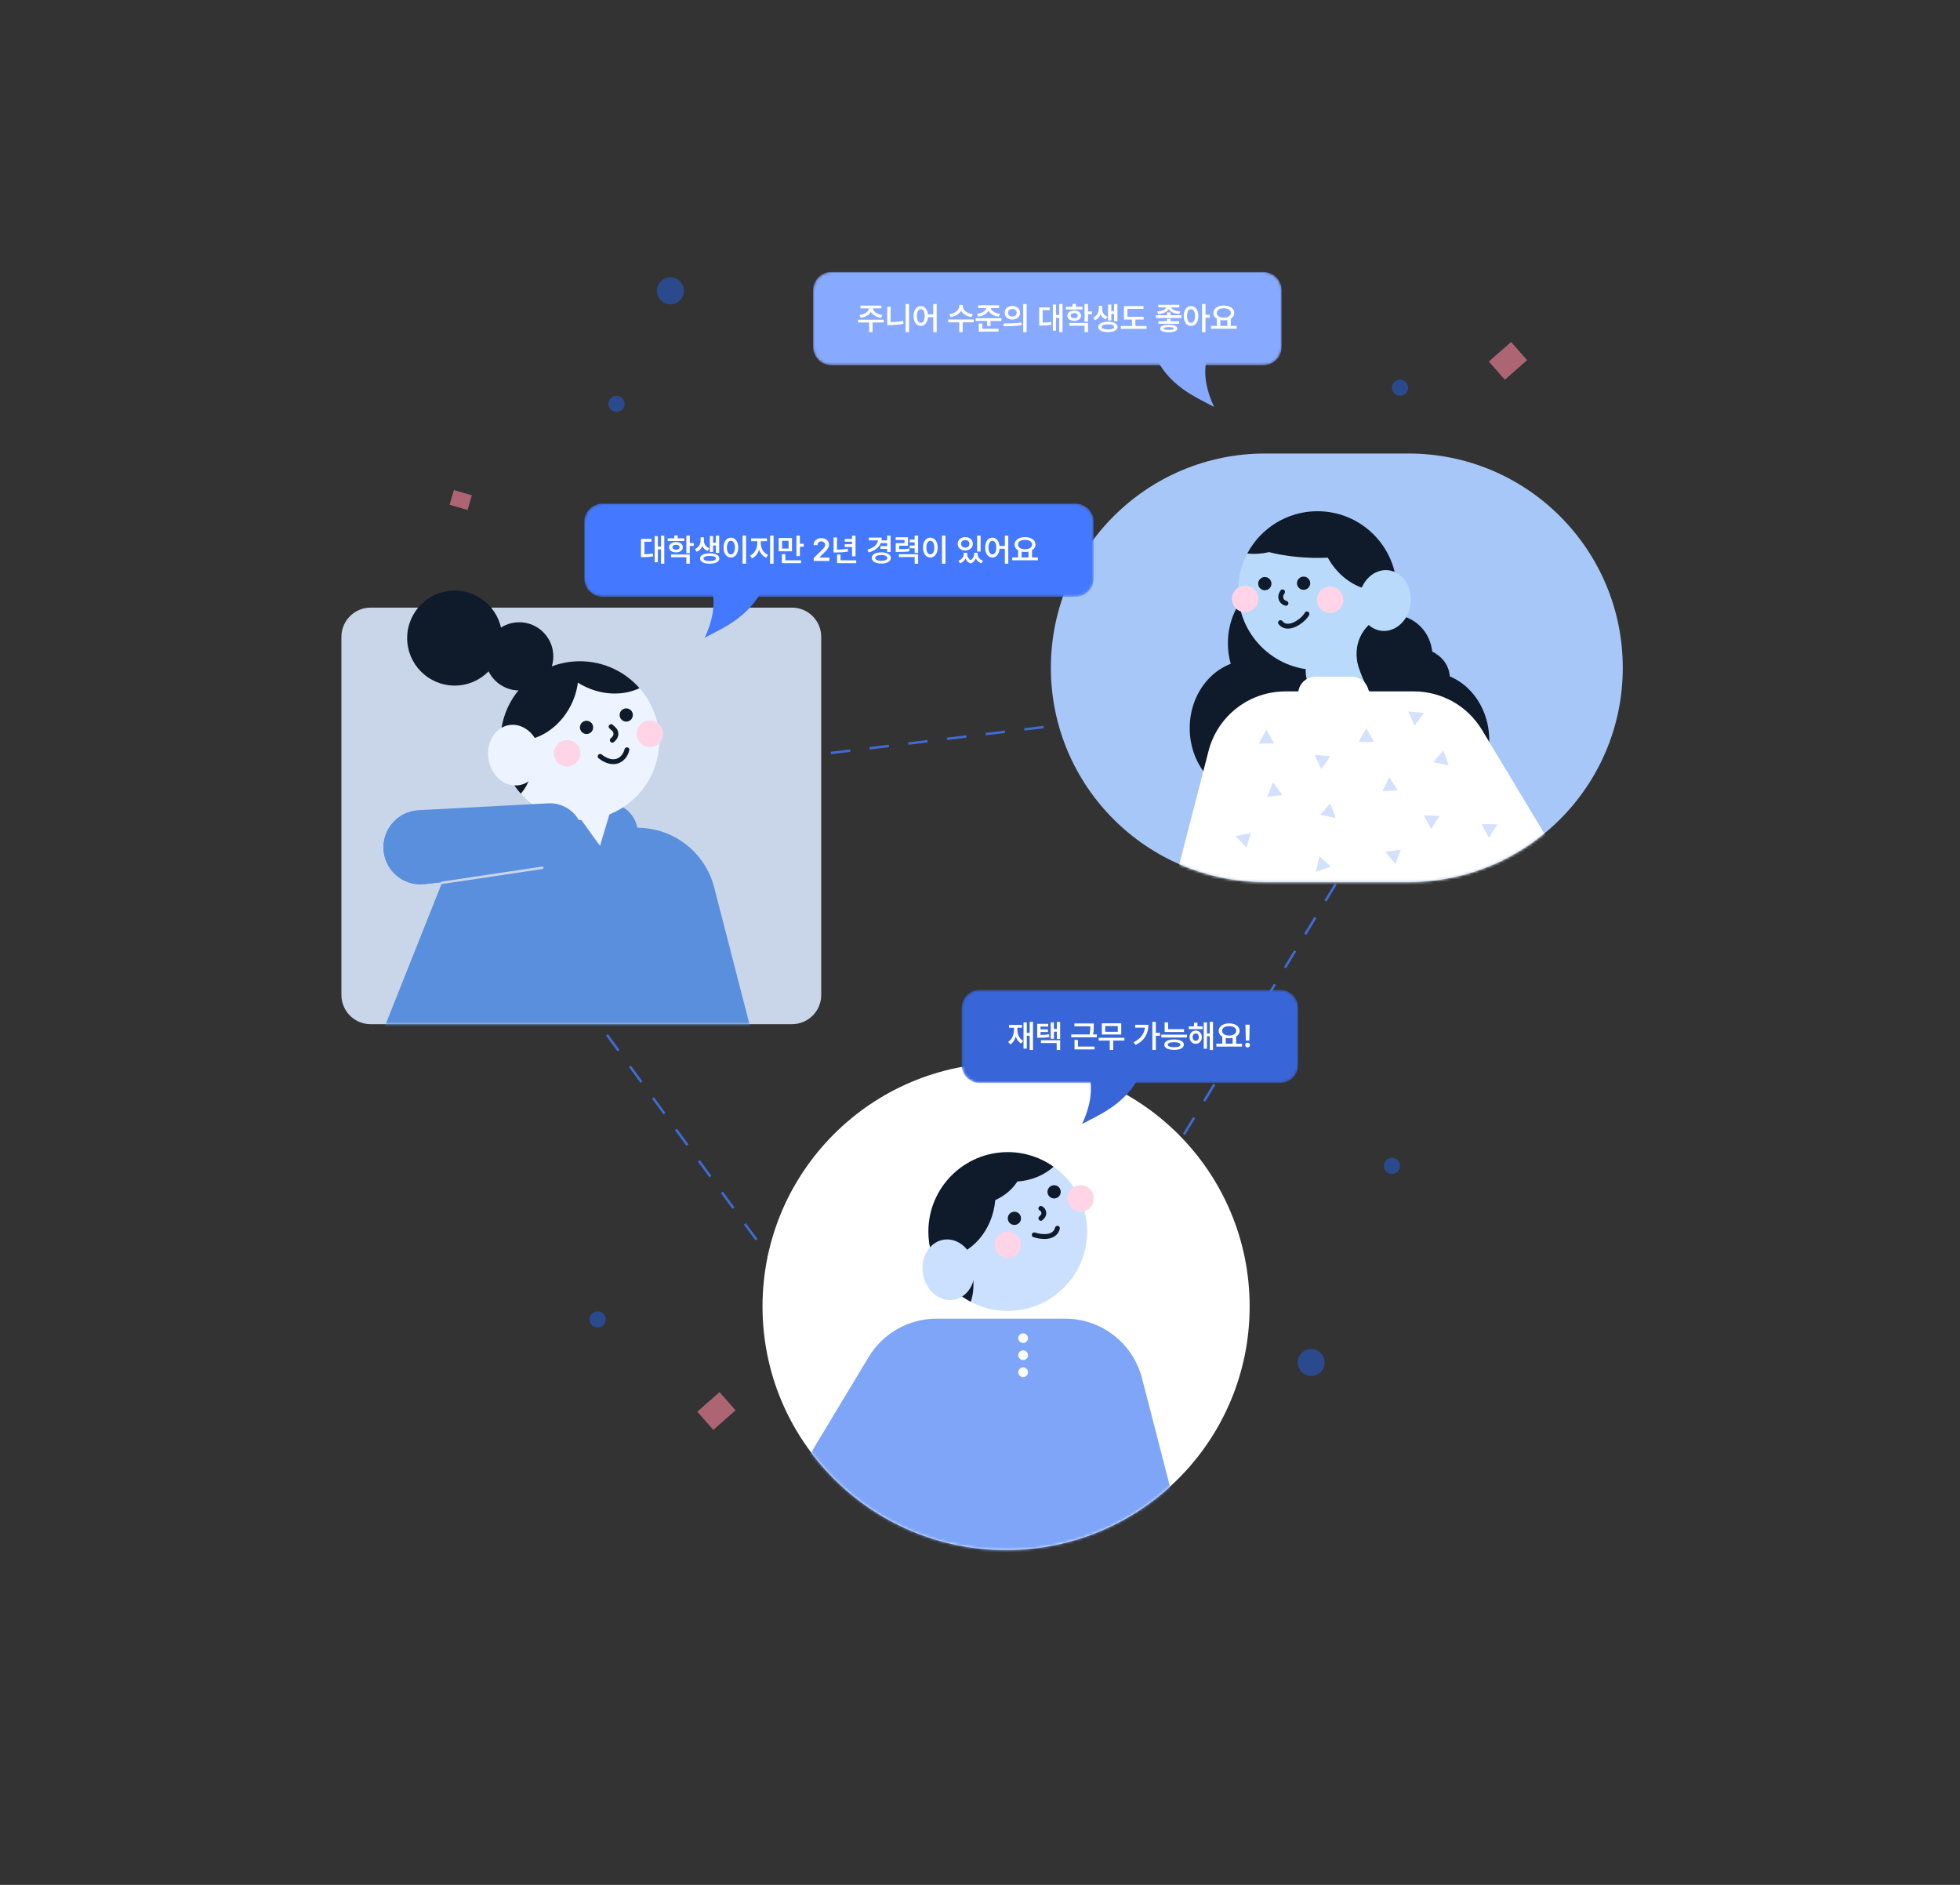 <svg width="728" height="700" viewBox="0 0 728 700" fill="none" xmlns="http://www.w3.org/2000/svg">
<rect x="0" y="0" width="728" height="700" fill="#333333" stroke="none"/>
<path opacity="0.8" d="M332.167 530.534L184.255 327.89L224.513 289.895L480.532 258.684L514.456 298.036L386.447 509.275L332.167 530.534Z" stroke="#4479FF" stroke-width="0.905" stroke-dasharray="7.24 7.24"/>
<path d="M294.171 225.66H137.664C131.669 225.66 126.809 230.521 126.809 236.516V369.501C126.809 375.497 131.669 380.357 137.664 380.357H294.171C300.166 380.357 305.027 375.497 305.027 369.501V236.516C305.027 230.521 300.166 225.66 294.171 225.66Z" fill="#C9D6E9"/>
<mask id="mask0_13287_6926" style="mask-type:alpha" maskUnits="userSpaceOnUse" x="125" y="225" width="181" height="156">
<path d="M295.076 225.66H135.856C129.86 225.66 125 230.521 125 236.516V369.501C125 375.497 129.86 380.357 135.856 380.357H295.076C301.072 380.357 305.932 375.497 305.932 369.501V236.516C305.932 230.521 301.072 225.66 295.076 225.66Z" fill="#FFD798"/>
</mask>
<g mask="url(#mask0_13287_6926)">
<path d="M142.428 314.73C142.428 307.381 148.23 301.343 155.573 301.049L225.215 298.267C234.452 297.898 240.179 308.195 234.992 315.848C233.139 318.582 230.179 320.365 226.896 320.726L157.616 328.34C149.511 329.23 142.428 322.884 142.428 314.73Z" fill="#5A8FDD"/>
<path d="M215.403 304.543C231.69 304.543 244.893 291.34 244.893 275.053C244.893 258.766 231.69 245.562 215.403 245.562C199.116 245.562 185.913 258.766 185.913 275.053C185.913 291.34 199.116 304.543 215.403 304.543Z" fill="#EDF3FF"/>
<path d="M217.86 272.595C219.217 272.595 220.317 271.494 220.317 270.137C220.317 268.78 219.217 267.68 217.86 267.68C216.503 267.68 215.402 268.78 215.402 270.137C215.402 271.494 216.503 272.595 217.86 272.595Z" fill="#0F1A2A"/>
<path d="M232.606 267.989C233.963 267.989 235.063 266.889 235.063 265.532C235.063 264.174 233.963 263.074 232.606 263.074C231.249 263.074 230.148 264.174 230.148 265.532C230.148 266.889 231.249 267.989 232.606 267.989Z" fill="#0F1A2A"/>
<path d="M222.911 280.911C227.887 284.786 231.879 282.385 232.862 278.453" stroke="#0F1A2A" stroke-width="1.809" stroke-linecap="round"/>
<path fill-rule="evenodd" clip-rule="evenodd" d="M217.653 255.154C216.596 254.665 215.589 254.118 214.636 253.518C214.277 256.375 213.398 259.283 211.964 262.079C208.76 268.325 203.479 272.647 197.848 274.312C197.922 274.775 197.987 275.244 198.043 275.717C198.981 283.663 197.046 290.874 193.432 294.727C188.754 289.508 185.91 282.613 185.91 275.053C185.91 258.766 199.113 245.562 215.4 245.562C224.217 245.562 232.131 249.432 237.535 255.565C231.891 258.263 224.511 258.327 217.653 255.154Z" fill="#0F1A2A"/>
<path d="M192.956 291.58C198.193 290.644 201.547 284.896 200.447 278.742C199.346 272.589 194.208 268.36 188.971 269.296C183.733 270.233 180.379 275.981 181.48 282.134C182.58 288.288 187.718 292.517 192.956 291.58Z" fill="#EDF3FF"/>
<path d="M226.982 269.859L227.943 270.713C229 271.653 229.048 273.288 228.049 274.288L227.434 274.902" stroke="#0F1A2A" stroke-width="1.809" stroke-linecap="round"/>
<path d="M164.908 325.984C169.375 314.765 180.23 307.402 192.306 307.402H236.702C250.151 307.402 261.896 316.501 265.256 329.524L279.526 384.818C284.343 403.484 270.249 421.677 250.971 421.677H170.291C149.448 421.677 135.183 400.643 142.893 381.278L164.908 325.984Z" fill="#5A8FDD"/>
<path d="M210.638 284.666C213.352 284.666 215.553 282.465 215.553 279.751C215.553 277.036 213.352 274.836 210.638 274.836C207.923 274.836 205.723 277.036 205.723 279.751C205.723 282.465 207.923 284.666 210.638 284.666Z" fill="#FFD4E7"/>
<path d="M241.396 277.428C244.111 277.428 246.312 275.227 246.312 272.513C246.312 269.798 244.111 267.598 241.396 267.598C238.682 267.598 236.481 269.798 236.481 272.513C236.481 275.227 238.682 277.428 241.396 277.428Z" fill="#FFD4E7"/>
<path d="M142.428 314.631C142.428 307.311 148.157 301.271 155.467 300.884L203.573 298.334C207.731 298.114 211.721 299.999 214.193 303.35C219.856 311.027 215.074 321.955 205.592 323.007L157.712 328.314C149.558 329.218 142.428 322.835 142.428 314.631Z" fill="#5A8FDD"/>
</g>
<path d="M192.849 256.42C199.844 256.42 205.514 250.75 205.514 243.755C205.514 236.76 199.844 231.09 192.849 231.09C185.854 231.09 180.184 236.76 180.184 243.755C180.184 250.75 185.854 256.42 192.849 256.42Z" fill="#0F1A2A"/>
<path d="M168.876 254.61C178.619 254.61 186.517 246.712 186.517 236.969C186.517 227.226 178.619 219.328 168.876 219.328C159.133 219.328 151.235 227.226 151.235 236.969C151.235 246.712 159.133 254.61 168.876 254.61Z" fill="#0F1A2A"/>
<path d="M164.216 327.835L201.428 322.277" stroke="#C9D6E9" stroke-width="0.905" stroke-linecap="round"/>
<path d="M222.86 314.145L214.265 302.226L227.072 300.066L222.86 314.145Z" fill="#EDF3FF"/>
<path opacity="0.5" d="M249 113C251.761 113 254 110.761 254 108C254 105.239 251.761 103 249 103C246.239 103 244 105.239 244 108C244 110.761 246.239 113 249 113Z" fill="#2563EB"/>
<path d="M523.17 168.426H469.897C425.947 168.426 390.319 204.054 390.319 248.003V248.003C390.319 291.953 425.947 327.581 469.897 327.581H523.17C567.119 327.581 602.747 291.953 602.747 248.003V248.003C602.747 204.054 567.119 168.426 523.17 168.426Z" fill="#A6C7F7"/>
<path d="M478.438 264.045C490.784 264.045 500.793 252.766 500.793 238.853C500.793 224.939 490.784 213.66 478.438 213.66C466.092 213.66 456.084 224.939 456.084 238.853C456.084 252.766 466.092 264.045 478.438 264.045Z" fill="#0F1A2A"/>
<path d="M464.245 295.623C476.591 295.623 486.599 284.344 486.599 270.431C486.599 256.517 476.591 245.238 464.245 245.238C451.899 245.238 441.891 256.517 441.891 270.431C441.891 284.344 451.899 295.623 464.245 295.623Z" fill="#0F1A2A"/>
<path d="M530.793 300.057C543.139 300.057 553.147 288.778 553.147 274.864C553.147 260.951 543.139 249.672 530.793 249.672C518.447 249.672 508.438 260.951 508.438 274.864C508.438 288.778 518.447 300.057 530.793 300.057Z" fill="#0F1A2A"/>
<mask id="mask1_13287_6926" style="mask-type:alpha" maskUnits="userSpaceOnUse" x="390" y="168" width="213" height="160">
<path d="M523.171 168.426H469.898C425.948 168.426 390.32 204.054 390.32 248.003V248.003C390.32 291.953 425.948 327.581 469.898 327.581H523.171C567.12 327.581 602.748 291.953 602.748 248.003V248.003C602.748 204.054 567.12 168.426 523.171 168.426Z" fill="#1CA0E7"/>
</mask>
<g mask="url(#mask1_13287_6926)">
<path d="M489.349 248.832C473.062 248.832 459.858 235.629 459.858 219.342C459.858 203.055 473.062 189.852 489.349 189.852C505.636 189.852 518.839 203.055 518.839 219.342C518.839 235.629 505.636 248.832 489.349 248.832Z" fill="#B9DAFA"/>
<path d="M484.19 219.048C482.833 219.048 481.732 217.948 481.732 216.59C481.732 215.233 482.833 214.133 484.19 214.133C485.547 214.133 486.647 215.233 486.647 216.59C486.647 217.948 485.547 219.048 484.19 219.048Z" fill="#0F1A2A"/>
<path d="M469.789 219.212C468.431 219.212 467.331 218.112 467.331 216.754C467.331 215.397 468.431 214.297 469.789 214.297C471.146 214.297 472.246 215.397 472.246 216.754C472.246 218.112 471.146 219.212 469.789 219.212Z" fill="#0F1A2A"/>
<path d="M485.432 227.992C484.049 230.601 478.262 234.675 475.62 231.236" stroke="#0F1A2A" stroke-width="1.809" stroke-linecap="round"/>
<path fill-rule="evenodd" clip-rule="evenodd" d="M463.271 205.562C465.873 205.844 468.618 205.684 471.368 205.044C477.936 206.756 486.068 207.459 493.176 207.103C496.313 212.78 501.192 216.762 506.42 218.454C506.413 219.984 506.516 221.564 506.738 223.172C507.542 229 509.749 234.052 512.637 237.439C516.525 232.443 518.84 226.163 518.84 219.343C518.84 203.056 505.637 189.852 489.35 189.852C478.041 189.852 468.219 196.218 463.271 205.562Z" fill="#0F1A2A"/>
<path d="M476.368 219.809L476.019 220.424C475.256 221.767 475.907 223.473 477.37 223.966L477.641 224.058" stroke="#0F1A2A" stroke-width="1.809" stroke-linecap="round"/>
<path d="M510.555 249.278C510.555 243.061 505.515 238.02 499.297 238.02H496.226C490.008 238.02 484.968 243.061 484.968 249.278C484.968 255.496 490.008 260.536 496.226 260.536H499.297C505.515 260.536 510.555 255.496 510.555 249.278Z" fill="#B9DAFA"/>
<path d="M495.143 227.554C492.494 228.149 489.865 226.484 489.271 223.835C488.677 221.186 490.342 218.557 492.99 217.963C495.639 217.369 498.268 219.034 498.862 221.682C499.457 224.331 497.792 226.96 495.143 227.554Z" fill="#FFD4E7"/>
<path d="M463.545 227.23C460.897 227.825 458.268 226.159 457.673 223.511C457.079 220.862 458.744 218.233 461.393 217.639C464.041 217.044 466.67 218.71 467.265 221.358C467.859 224.007 466.194 226.636 463.545 227.23Z" fill="#FFD4E7"/>
<path d="M521.435 257.512C528.969 255.685 533.517 247.774 531.593 239.843C529.669 231.912 522.001 226.964 514.467 228.792C506.934 230.62 502.386 238.531 504.31 246.462C506.234 254.393 513.902 259.34 521.435 257.512Z" fill="#0F1A2A"/>
<path d="M538.205 249.365C540.129 257.296 532.776 267.17 524.118 269.271C515.459 271.372 506.26 254.482 504.336 246.551C502.616 236.72 508.491 242.651 517.15 240.55C525.808 238.45 536.281 241.434 538.205 249.365Z" fill="#0F1A2A"/>
<path d="M513.163 234.275C507.875 233.694 504.14 228.186 504.823 221.972C505.505 215.758 510.346 211.192 515.635 211.773C520.924 212.353 524.658 217.861 523.975 224.075C523.293 230.289 518.452 234.855 513.163 234.275Z" fill="#B9DAFA"/>
<path d="M550.435 271.047C545.1 262.187 535.514 256.77 525.172 256.77H477.442C463.993 256.77 452.248 265.869 448.888 278.891L434.618 334.185C429.801 352.851 443.895 371.044 463.173 371.044H558.467C581.411 371.044 595.566 345.997 583.731 326.341L550.435 271.047Z" fill="white"/>
<path d="M508.439 257.681C508.439 254.167 505.591 251.32 502.078 251.32H488.548C485.035 251.32 482.188 254.168 482.188 257.681C482.188 261.194 485.035 264.042 488.548 264.042H502.078C505.591 264.042 508.439 261.194 508.439 257.681Z" fill="white"/>
</g>
<path d="M470.391 271.023L473.249 276.131H467.533L470.391 271.023Z" fill="#D3E1FE"/>
<path d="M507.502 270.434L510.36 275.542H504.644L507.502 270.434Z" fill="#D3E1FE"/>
<path d="M514.535 316.359L520.327 315.508L518.29 320.849L514.535 316.359Z" fill="#D3E1FE"/>
<path d="M488.797 323.718L490.066 318.004L494.331 321.809L488.797 323.718Z" fill="#D3E1FE"/>
<path d="M494.166 280.839L490.698 285.555L488.332 280.352L494.166 280.839Z" fill="#D3E1FE"/>
<path d="M528.887 264.745L525.419 269.461L523.054 264.258L528.887 264.745Z" fill="#D3E1FE"/>
<path d="M516.006 288.617L519.177 293.537L513.472 293.894L516.006 288.617Z" fill="#D3E1FE"/>
<path d="M458.917 310.527L464.645 309.316L462.946 314.774L458.917 310.527Z" fill="#D3E1FE"/>
<path d="M496.097 303.789L490.369 302.584L494.127 298.277L496.097 303.789Z" fill="#D3E1FE"/>
<path d="M538.095 284.239L532.367 283.034L536.125 278.727L538.095 284.239Z" fill="#D3E1FE"/>
<path d="M534.715 302.971L531.548 307.894L528.863 302.848L534.715 302.971Z" fill="#D3E1FE"/>
<path d="M556.154 306.17L552.987 311.093L550.302 306.047L556.154 306.17Z" fill="#D3E1FE"/>
<path d="M472.817 290.527L476.289 295.24L470.617 295.952L472.817 290.527Z" fill="#D3E1FE"/>
<path opacity="0.6" d="M561.26 127.001L553 134.266L558.944 141.023L567.204 133.758L561.26 127.001Z" fill="#FF88A1"/>
<mask id="mask2_13287_6926" style="mask-type:luminance" maskUnits="userSpaceOnUse" x="217" y="187" width="190" height="35">
<path d="M399.49 187H223.759C220.026 187 217 190.026 217 193.759V214.88C217 218.613 220.026 221.639 223.759 221.639H399.49C403.223 221.639 406.249 218.613 406.249 214.88V193.759C406.249 190.026 403.223 187 399.49 187Z" fill="white"/>
</mask>
<g mask="url(#mask2_13287_6926)">
<path d="M399.49 187H223.759C220.026 187 217 190.026 217 193.759V214.88C217 218.613 220.026 221.639 223.759 221.639H399.49C403.223 221.639 406.249 218.613 406.249 214.88V193.759C406.249 190.026 403.223 187 399.49 187Z" fill="#4479FF"/>
<path d="M246.737 198.905V209.347H245.513V204.022H244.335V208.815H243.157V199.101H244.335V202.994H245.513V198.905H246.737ZM241.978 200.141V201.18H239.368V205.824C240.506 205.812 241.441 205.754 242.498 205.558L242.591 206.609C241.332 206.863 240.234 206.898 238.779 206.909H238.074V200.141H241.978ZM254.176 199.91V200.926H247.985V199.91H250.445V198.859H251.727V199.91H254.176ZM251.08 201.33C252.594 201.33 253.622 202.093 253.633 203.236C253.622 204.38 252.594 205.142 251.08 205.142C249.567 205.142 248.516 204.38 248.516 203.236C248.516 202.093 249.567 201.33 251.08 201.33ZM251.08 202.301C250.283 202.301 249.764 202.647 249.764 203.236C249.764 203.825 250.283 204.16 251.08 204.149C251.877 204.16 252.409 203.825 252.409 203.236C252.409 202.647 251.877 202.301 251.08 202.301ZM256.209 198.905V201.677H257.664V202.728H256.209V205.442H254.927V198.905H256.209ZM256.209 205.928V209.347H254.927V206.956H249.255V205.928H256.209ZM261.453 200.845C261.453 201.977 262.111 203.109 263.486 203.629L262.805 204.611C261.875 204.253 261.228 203.589 260.852 202.774C260.471 203.71 259.79 204.507 258.796 204.923L258.103 203.941C259.536 203.306 260.206 202 260.217 200.845V199.552H261.453V200.845ZM267.125 198.916V205.315H265.9V202.601H264.861V204.992H263.659V199.113H264.861V201.55H265.9V198.916H267.125ZM263.602 205.489C265.785 205.489 267.171 206.205 267.182 207.406C267.171 208.607 265.785 209.335 263.602 209.335C261.395 209.335 260.021 208.607 260.021 207.406C260.021 206.205 261.395 205.489 263.602 205.489ZM263.602 206.459C262.158 206.459 261.303 206.794 261.303 207.406C261.303 208.03 262.158 208.353 263.602 208.353C265.034 208.353 265.889 208.03 265.889 207.406C265.889 206.794 265.034 206.459 263.602 206.459ZM277.104 198.905V209.358H275.811V198.905H277.104ZM271.479 199.667C273.05 199.667 274.194 201.099 274.205 203.352C274.194 205.627 273.05 207.048 271.479 207.048C269.897 207.048 268.753 205.627 268.753 203.352C268.753 201.099 269.897 199.667 271.479 199.667ZM271.479 200.822C270.59 200.822 269.989 201.758 269.989 203.352C269.989 204.957 270.59 205.893 271.479 205.893C272.357 205.893 272.958 204.957 272.958 203.352C272.958 201.758 272.357 200.822 271.479 200.822ZM282.579 201.873C282.579 203.583 283.584 205.385 285.271 206.089L284.566 207.106C283.33 206.574 282.429 205.477 281.956 204.149C281.471 205.581 280.558 206.782 279.334 207.36L278.594 206.355C280.246 205.593 281.274 203.652 281.274 201.873V200.995H278.976V199.933H284.867V200.995H282.579V201.873ZM287.327 198.905V209.347H286.033V198.905H287.327ZM294.165 199.806V204.738H289.221V199.806H294.165ZM290.48 200.834V203.721H292.906V200.834H290.48ZM297.099 198.905V201.966H298.554V203.04H297.099V206.528H295.817V198.905H297.099ZM297.515 208.099V209.139H290.411V205.789H291.693V208.099H297.515ZM302.239 208.319V207.233L305.196 204.38C306.039 203.537 306.478 203.04 306.478 202.335C306.478 201.561 305.866 201.065 305.046 201.065C304.18 201.065 303.625 201.608 303.637 202.451H302.204C302.193 200.868 303.383 199.84 305.057 199.84C306.767 199.84 307.922 200.857 307.922 202.266C307.922 203.213 307.46 203.976 305.82 205.523L304.33 207.002V207.06H308.049V208.319H302.239ZM317.763 198.916V206.609H316.481V203.132H313.755V202.116H316.481V201.169H313.755V200.152H316.481V198.916H317.763ZM318.029 208.099V209.139H310.902V205.928H312.196V208.099H318.029ZM310.891 199.609V204.126C312.219 204.108 313.472 204.028 314.876 203.779L315.003 204.819C313.397 205.119 311.988 205.177 310.44 205.188H309.62V199.609H310.891ZM330.793 198.916V205.015H329.51V203.86H327.027V202.82H329.51V201.7H327.131C326.467 203.363 324.948 204.524 322.672 205.154L322.153 204.137C324.596 203.473 325.895 202.237 326.103 200.684H322.707V199.644H327.501C327.501 200.008 327.472 200.354 327.408 200.684H329.51V198.916H330.793ZM327.339 205.131C329.453 205.131 330.862 205.928 330.862 207.21C330.862 208.492 329.453 209.289 327.339 209.289C325.202 209.289 323.793 208.492 323.793 207.21C323.793 205.928 325.202 205.131 327.339 205.131ZM327.339 206.136C325.93 206.136 325.075 206.517 325.075 207.21C325.075 207.891 325.93 208.272 327.339 208.272C328.713 208.272 329.58 207.891 329.58 207.21C329.58 206.517 328.713 206.136 327.339 206.136ZM337.261 199.528V202.67H333.969V203.952C335.644 203.958 336.608 203.906 337.712 203.698L337.839 204.738C336.591 204.946 335.505 204.98 333.461 204.98H332.698V201.712H335.979V200.545H332.675V199.528H337.261ZM341.015 198.916V205.339H339.733V203.617H337.885V202.589H339.733V201.423H337.885V200.395H339.733V198.916H341.015ZM341.015 205.835V209.347H339.733V206.863H333.877V205.835H341.015ZM351.18 198.905V209.358H349.886V198.905H351.18ZM345.555 199.667C347.125 199.667 348.269 201.099 348.281 203.352C348.269 205.627 347.125 207.048 345.555 207.048C343.972 207.048 342.829 205.627 342.829 203.352C342.829 201.099 343.972 199.667 345.555 199.667ZM345.555 200.822C344.665 200.822 344.064 201.758 344.064 203.352C344.064 204.957 344.665 205.893 345.555 205.893C346.432 205.893 347.033 204.957 347.033 203.352C347.033 201.758 346.432 200.822 345.555 200.822ZM359.231 205.697C359.231 206.563 359.629 207.475 360.524 208.041C361.431 207.435 361.853 206.488 361.864 205.697V205.269H363.123V205.697C363.112 206.794 363.759 207.81 365.133 208.249L364.509 209.185C363.493 208.844 362.817 208.18 362.453 207.348C362.118 208.168 361.5 208.902 360.559 209.277C359.566 208.919 358.942 208.215 358.619 207.383C358.243 208.186 357.579 208.838 356.609 209.185L355.973 208.249C357.325 207.776 357.972 206.713 357.983 205.697V205.269H359.231V205.697ZM364.221 198.916V204.83H362.927V198.916H364.221ZM358.526 199.471C360.132 199.471 361.333 200.487 361.333 201.954C361.333 203.41 360.132 204.426 358.526 204.426C356.909 204.426 355.708 203.41 355.708 201.954C355.708 200.487 356.909 199.471 358.526 199.471ZM358.526 200.556C357.614 200.556 356.955 201.099 356.967 201.954C356.955 202.809 357.614 203.363 358.526 203.363C359.427 203.363 360.074 202.809 360.074 201.954C360.074 201.099 359.427 200.556 358.526 200.556ZM368.598 199.667C370.013 199.667 371.059 200.845 371.244 202.751H373.23V198.905H374.501V209.358H373.23V203.791H371.255C371.116 205.806 370.054 207.048 368.598 207.048C367.027 207.048 365.919 205.627 365.919 203.352C365.919 201.099 367.027 199.667 368.598 199.667ZM368.598 200.822C367.732 200.822 367.143 201.758 367.155 203.352C367.143 204.957 367.732 205.893 368.598 205.893C369.465 205.893 370.042 204.957 370.054 203.352C370.042 201.758 369.465 200.822 368.598 200.822ZM385.509 207.025V208.076H375.968V207.025H378.174V204.38C377.342 203.906 376.84 203.161 376.846 202.231C376.834 200.568 378.474 199.471 380.715 199.471C382.968 199.471 384.608 200.568 384.608 202.231C384.608 203.144 384.123 203.877 383.314 204.357V207.025H385.509ZM380.715 200.487C379.156 200.487 378.093 201.146 378.105 202.231C378.093 203.306 379.156 203.976 380.715 203.976C382.275 203.976 383.349 203.306 383.349 202.231C383.349 201.146 382.275 200.487 380.715 200.487ZM379.445 207.025H382.009V204.842C381.61 204.934 381.177 204.98 380.715 204.98C380.265 204.98 379.837 204.934 379.445 204.853V207.025Z" fill="white"/>
</g>
<path d="M261.759 236.846C266.459 226.561 265.066 220.9 263.848 215.797H284.475C279.671 229.001 268.112 233.338 261.759 236.846Z" fill="#4479FF"/>
<mask id="mask3_13287_6926" style="mask-type:luminance" maskUnits="userSpaceOnUse" x="302" y="101" width="175" height="35">
<path d="M469.282 101H308.759C305.026 101 302 104.026 302 107.759V128.88C302 132.613 305.026 135.639 308.759 135.639H469.282C473.015 135.639 476.041 132.613 476.041 128.88V107.759C476.041 104.026 473.015 101 469.282 101Z" fill="white"/>
</mask>
<g mask="url(#mask3_13287_6926)">
<path d="M469.282 101H308.759C305.026 101 302 104.026 302 107.759V128.88C302 132.613 305.026 135.639 308.759 135.639H469.282C473.015 135.639 476.041 132.613 476.041 128.88V107.759C476.041 104.026 473.015 101 469.282 101Z" fill="#87A9FF"/>
<path d="M328.229 118.726V119.766H324.082V123.335H322.811V119.766H318.711V118.726H328.229ZM327.351 113.494V114.51H324.22C324.296 115.654 325.67 116.751 327.732 117.017L327.27 118.022C325.491 117.773 324.105 116.959 323.47 115.827C322.834 116.959 321.448 117.773 319.693 118.022L319.207 117.017C321.258 116.751 322.632 115.654 322.73 114.51H319.589V113.494H327.351ZM337.642 112.905V123.347H336.372V112.905H337.642ZM330.804 113.921V119.627C332.271 119.604 333.831 119.471 335.436 119.154L335.598 120.228C333.761 120.609 332.052 120.725 330.435 120.725H329.534V113.921H330.804ZM342.009 113.667C343.424 113.667 344.469 114.845 344.654 116.751H346.641V112.905H347.911V123.358H346.641V117.791H344.665C344.527 119.806 343.464 121.048 342.009 121.048C340.438 121.048 339.329 119.627 339.329 117.352C339.329 115.099 340.438 113.667 342.009 113.667ZM342.009 114.822C341.142 114.822 340.553 115.758 340.565 117.352C340.553 118.957 341.142 119.893 342.009 119.893C342.875 119.893 343.453 118.957 343.464 117.352C343.453 115.758 342.875 114.822 342.009 114.822ZM357.625 113.771C357.625 115.088 359.092 116.416 361.322 116.705L360.813 117.745C359.04 117.479 357.631 116.607 356.955 115.423C356.268 116.607 354.865 117.479 353.109 117.745L352.601 116.705C354.807 116.416 356.274 115.088 356.274 113.771V113.24H357.625V113.771ZM361.703 118.645V119.708H357.556V123.347H356.286V119.708H352.185V118.645H361.703ZM371.071 113.378V114.406H368.044C368.16 115.388 369.436 116.324 371.452 116.566L370.967 117.583C369.095 117.358 367.715 116.532 367.155 115.4C366.595 116.526 365.226 117.358 363.355 117.583L362.881 116.566C364.897 116.324 366.156 115.388 366.277 114.406H363.274V113.378H371.071ZM371.937 118.16V119.2H367.906V121.106H366.635V119.2H362.396V118.16H371.937ZM370.886 122.099V123.139H363.551V120.147H364.833V122.099H370.886ZM376.014 113.632C377.666 113.621 378.879 114.672 378.89 116.151C378.879 117.641 377.666 118.68 376.014 118.68C374.374 118.68 373.15 117.641 373.15 116.151C373.15 114.672 374.374 113.621 376.014 113.632ZM376.014 114.741C375.102 114.741 374.42 115.284 374.42 116.151C374.42 117.028 375.102 117.56 376.014 117.56C376.938 117.56 377.631 117.028 377.631 116.151C377.631 115.284 376.938 114.741 376.014 114.741ZM381.328 112.905V123.358H380.046V112.905H381.328ZM372.676 120.124C374.559 120.124 377.169 120.101 379.422 119.777L379.526 120.713C377.181 121.164 374.674 121.175 372.838 121.175L372.676 120.124ZM394.646 112.905V123.347H393.421V118.022H392.243V122.815H391.065V113.101H392.243V116.994H393.421V112.905H394.646ZM389.887 114.141V115.18H387.276V119.824C388.414 119.812 389.35 119.754 390.407 119.558L390.499 120.609C389.24 120.863 388.143 120.898 386.687 120.909H385.983V114.141H389.887ZM402.084 113.91V114.926H395.893V113.91H398.354V112.859H399.636V113.91H402.084ZM398.989 115.33C400.502 115.33 401.53 116.093 401.542 117.236C401.53 118.38 400.502 119.142 398.989 119.142C397.476 119.142 396.425 118.38 396.425 117.236C396.425 116.093 397.476 115.33 398.989 115.33ZM398.989 116.301C398.192 116.301 397.672 116.647 397.672 117.236C397.672 117.825 398.192 118.16 398.989 118.149C399.786 118.16 400.317 117.825 400.317 117.236C400.317 116.647 399.786 116.301 398.989 116.301ZM404.117 112.905V115.677H405.573V116.728H404.117V119.442H402.835V112.905H404.117ZM404.117 119.928V123.347H402.835V120.956H397.164V119.928H404.117ZM409.361 114.845C409.361 115.977 410.02 117.109 411.394 117.629L410.713 118.611C409.783 118.253 409.136 117.589 408.761 116.774C408.38 117.71 407.698 118.507 406.705 118.923L406.012 117.941C407.444 117.306 408.114 116 408.126 114.845V113.552H409.361V114.845ZM415.033 112.916V119.315H413.809V116.601H412.769V118.992H411.568V113.113H412.769V115.55H413.809V112.916H415.033ZM411.51 119.489C413.693 119.489 415.079 120.205 415.091 121.406C415.079 122.607 413.693 123.335 411.51 123.335C409.304 123.335 407.929 122.607 407.929 121.406C407.929 120.205 409.304 119.489 411.51 119.489ZM411.51 120.459C410.066 120.459 409.211 120.794 409.211 121.406C409.211 122.03 410.066 122.353 411.51 122.353C412.942 122.353 413.797 122.03 413.797 121.406C413.797 120.794 412.942 120.459 411.51 120.459ZM424.805 117.652V118.669H421.709V121.06H425.868V122.111H416.327V121.06H420.439V118.669H417.482V113.679H424.724V114.707H418.764V117.652H424.805ZM434.739 116.012V117.063H438.885V118.103H429.344V117.063H433.468V116.012H434.739ZM438.019 113.193V114.175H435.027C435.27 114.92 436.506 115.55 438.423 115.665L438.019 116.624C436.084 116.474 434.658 115.816 434.115 114.822C433.566 115.816 432.134 116.474 430.211 116.624L429.795 115.665C431.678 115.556 432.925 114.915 433.191 114.175H430.222V113.193H438.019ZM437.984 119.269V120.239H430.222V119.269H433.456V118.426H434.75V119.269H437.984ZM434.092 120.621C436.113 120.621 437.291 121.094 437.291 121.995C437.291 122.908 436.113 123.381 434.092 123.381C432.059 123.381 430.915 122.908 430.915 121.995C430.915 121.094 432.059 120.621 434.092 120.621ZM434.092 121.487C432.879 121.487 432.232 121.637 432.232 121.995C432.232 122.353 432.879 122.527 434.092 122.527C435.328 122.527 435.951 122.353 435.963 121.995C435.951 121.637 435.328 121.487 434.092 121.487ZM442.385 113.667C443.956 113.667 445.088 115.099 445.1 117.352C445.088 119.627 443.956 121.048 442.385 121.048C440.803 121.048 439.659 119.627 439.671 117.352C439.659 115.099 440.803 113.667 442.385 113.667ZM442.385 114.822C441.507 114.822 440.907 115.758 440.907 117.352C440.907 118.957 441.507 119.893 442.385 119.893C443.275 119.893 443.864 118.957 443.864 117.352C443.864 115.758 443.275 114.822 442.385 114.822ZM447.756 112.905V116.913H449.362V117.999H447.756V123.347H446.474V112.905H447.756ZM459.342 121.025V122.076H449.801V121.025H452.007V118.38C451.175 117.906 450.673 117.161 450.679 116.231C450.667 114.568 452.307 113.471 454.548 113.471C456.801 113.471 458.441 114.568 458.441 116.231C458.441 117.144 457.956 117.877 457.147 118.357V121.025H459.342ZM454.548 114.487C452.989 114.487 451.926 115.146 451.938 116.231C451.926 117.306 452.989 117.976 454.548 117.976C456.108 117.976 457.182 117.306 457.182 116.231C457.182 115.146 456.108 114.487 454.548 114.487ZM453.278 121.025H455.842V118.842C455.443 118.934 455.01 118.98 454.548 118.98C454.098 118.98 453.67 118.934 453.278 118.853V121.025Z" fill="white"/>
</g>
<path d="M450.938 151.123C446.238 140.838 447.63 135.177 448.849 130.074H428.221C433.026 143.278 444.584 147.615 450.938 151.123Z" fill="#87A9FF"/>
<path d="M373.687 575.663C423.65 575.663 464.153 535.159 464.153 485.196C464.153 435.233 423.65 394.73 373.687 394.73C323.724 394.73 283.221 435.233 283.221 485.196C283.221 535.159 323.724 575.663 373.687 575.663Z" fill="white"/>
<mask id="mask4_13287_6926" style="mask-type:alpha" maskUnits="userSpaceOnUse" x="283" y="394" width="182" height="182">
<path d="M373.687 575.663C423.65 575.663 464.153 535.159 464.153 485.196C464.153 435.233 423.65 394.73 373.687 394.73C323.724 394.73 283.221 435.233 283.221 485.196C283.221 535.159 323.724 575.663 373.687 575.663Z" fill="white"/>
</mask>
<g mask="url(#mask4_13287_6926)">
<path d="M374.321 486.859C390.608 486.859 403.811 473.656 403.811 457.369C403.811 441.082 390.608 427.879 374.321 427.879C358.034 427.879 344.831 441.082 344.831 457.369C344.831 473.656 358.034 486.859 374.321 486.859Z" fill="#CBE0FF"/>
<path d="M376.778 454.911C378.135 454.911 379.235 453.811 379.235 452.454C379.235 451.096 378.135 449.996 376.778 449.996C375.421 449.996 374.32 451.096 374.32 452.454C374.32 453.811 375.421 454.911 376.778 454.911Z" fill="#0F1A2A"/>
<path d="M391.523 445.079C392.88 445.079 393.98 443.979 393.98 442.622C393.98 441.264 392.88 440.164 391.523 440.164C390.166 440.164 389.065 441.264 389.065 442.622C389.065 443.979 390.166 445.079 391.523 445.079Z" fill="#0F1A2A"/>
<path d="M384.151 458.598C386.608 459.417 391.769 460.073 392.752 456.141" stroke="#0F1A2A" stroke-width="1.809" stroke-linecap="round"/>
<path fill-rule="evenodd" clip-rule="evenodd" d="M391.328 433.276C386.522 429.876 380.654 427.879 374.319 427.879C358.032 427.879 344.829 441.082 344.829 457.369C344.829 468.689 351.206 478.519 360.564 483.462C362.206 478.807 361.883 472.259 359.277 465.74C359.1 465.297 358.915 464.861 358.723 464.433C363.729 461.362 367.706 455.816 369.177 448.951C369.412 447.856 369.574 446.767 369.669 445.688C373.113 444.125 375.975 441.752 377.869 438.794C383.147 438.416 387.912 436.415 391.328 433.276Z" fill="#0F1A2A"/>
<path d="M354.315 482.705C359.552 481.769 362.906 476.021 361.806 469.867C360.705 463.714 355.568 459.485 350.33 460.421C345.093 461.358 341.739 467.106 342.839 473.259C343.939 479.413 349.077 483.642 354.315 482.705Z" fill="#CBE0FF"/>
<path d="M386.608 448.77C387.817 449.375 388.078 450.986 387.123 451.942L386.608 452.456" stroke="#0F1A2A" stroke-width="1.809" stroke-linecap="round"/>
<path d="M322.627 503.997C327.962 495.137 337.549 489.719 347.891 489.719H395.62C409.069 489.719 420.814 498.818 424.175 511.84L438.444 567.134C443.261 585.801 429.167 603.993 409.89 603.993H314.595C291.652 603.993 277.496 578.946 289.332 559.291L322.627 503.997Z" fill="#7EA5F8"/>
<path d="M374.321 467.197C377.036 467.197 379.236 464.997 379.236 462.282C379.236 459.568 377.036 457.367 374.321 457.367C371.607 457.367 369.406 459.568 369.406 462.282C369.406 464.997 371.607 467.197 374.321 467.197Z" fill="#FFD4E7"/>
<path d="M401.354 449.998C404.068 449.998 406.269 447.798 406.269 445.083C406.269 442.369 404.068 440.168 401.354 440.168C398.639 440.168 396.438 442.369 396.438 445.083C396.438 447.798 398.639 449.998 401.354 449.998Z" fill="#FFD4E7"/>
</g>
<path d="M380.02 498.767C381.019 498.767 381.83 497.957 381.83 496.958C381.83 495.959 381.019 495.148 380.02 495.148C379.021 495.148 378.211 495.959 378.211 496.958C378.211 497.957 379.021 498.767 380.02 498.767Z" fill="#FCFCFD"/>
<path d="M380.02 505.099C381.019 505.099 381.83 504.289 381.83 503.29C381.83 502.291 381.019 501.48 380.02 501.48C379.021 501.48 378.211 502.291 378.211 503.29C378.211 504.289 379.021 505.099 380.02 505.099Z" fill="#FCFCFD"/>
<path d="M380.02 511.431C381.019 511.431 381.83 510.621 381.83 509.622C381.83 508.623 381.019 507.812 380.02 507.812C379.021 507.812 378.211 508.623 378.211 509.622C378.211 510.621 379.021 511.431 380.02 511.431Z" fill="#FCFCFD"/>
<mask id="mask5_13287_6926" style="mask-type:luminance" maskUnits="userSpaceOnUse" x="357" y="367" width="126" height="36">
<path d="M475.447 367.59H363.926C360.193 367.59 357.167 370.616 357.167 374.349V395.47C357.167 399.203 360.193 402.229 363.926 402.229H475.447C479.18 402.229 482.206 399.203 482.206 395.47V374.349C482.206 370.616 479.18 367.59 475.447 367.59Z" fill="white"/>
</mask>
<g mask="url(#mask5_13287_6926)">
<path d="M475.447 367.59H363.926C360.193 367.59 357.167 370.616 357.167 374.349V395.47C357.167 399.203 360.193 402.229 363.926 402.229H475.447C479.18 402.229 482.206 399.203 482.206 395.47V374.349C482.206 370.616 479.18 367.59 475.447 367.59Z" fill="#3866D9"/>
<path d="M383.677 379.496V389.938H382.452V384.647H381.378V389.429H380.165V379.68H381.378V383.585H382.452V379.496H383.677ZM377.867 382.164C377.867 384.023 378.491 385.733 380.038 386.53L379.288 387.512C378.294 386.98 377.642 386.062 377.278 384.924C376.92 386.224 376.267 387.269 375.233 387.881L374.448 386.9C375.996 386.022 376.619 384.197 376.619 382.164V381.667H374.76V380.639H379.576V381.667H377.867V382.164ZM389.337 380.223V381.251H386.472V382.268H389.233V383.25H386.472V384.347C387.749 384.335 388.632 384.283 389.649 384.093L389.787 385.132C388.563 385.363 387.546 385.398 385.929 385.398H385.236V380.223H389.337ZM393.772 379.507V385.86H392.548V383.146H391.462V385.779H390.261V379.703H391.462V382.118H392.548V379.507H393.772ZM393.772 386.322V389.938H392.49V387.362H386.622V386.322H393.772ZM406.247 380.096V380.963C406.247 381.84 406.247 382.851 406.016 384.174H407.414V385.225H397.873V384.174H404.711C404.948 382.915 404.965 381.979 404.965 381.136H399.051V380.096H406.247ZM406.547 388.678V389.718H399.109V386.218H400.379V388.678H406.547ZM417.625 385.41V386.449H413.466V389.926H412.196V386.449H408.084V385.41H417.625ZM416.458 380.027V384.185H409.25V380.027H416.458ZM410.509 381.055V383.18H415.176V381.055H410.509ZM429.303 379.496V383.573H430.85V384.647H429.303V389.914H428.02V379.496H429.303ZM426.542 380.581C426.542 383.654 425.271 386.345 421.795 388.055L421.067 387.061C423.608 385.797 424.983 384.018 425.248 381.644H421.633V380.581H426.542ZM439.791 382.21V383.25H432.583V379.68H433.865V382.21H439.791ZM440.876 384.255V385.294H431.347V384.255H440.876ZM436.094 386.045C438.347 386.056 439.698 386.749 439.71 387.974C439.698 389.198 438.347 389.891 436.094 389.891C433.819 389.891 432.456 389.198 432.456 387.974C432.456 386.749 433.819 386.056 436.094 386.045ZM436.094 387.05C434.57 387.061 433.75 387.35 433.761 387.974C433.75 388.575 434.57 388.909 436.094 388.909C437.585 388.909 438.416 388.575 438.428 387.974C438.416 387.35 437.585 387.061 436.094 387.05ZM446.663 381.159V382.187H441.546V381.159H443.487V379.796H444.758V381.159H446.663ZM444.122 382.741C445.451 382.741 446.398 383.746 446.398 385.167C446.398 386.611 445.451 387.627 444.122 387.627C442.805 387.627 441.835 386.611 441.847 385.167C441.835 383.746 442.805 382.741 444.122 382.741ZM444.122 383.804C443.441 383.804 442.967 384.347 442.979 385.167C442.967 386.01 443.441 386.542 444.122 386.53C444.792 386.542 445.266 386.01 445.266 385.167C445.266 384.347 444.792 383.804 444.122 383.804ZM450.545 379.496V389.938H449.32V384.832H448.304V389.464H447.102V379.715H448.304V383.792H449.32V379.496H450.545ZM461.333 387.616V388.667H451.792V387.616H453.998V384.971C453.167 384.497 452.664 383.752 452.67 382.822C452.658 381.159 454.299 380.062 456.539 380.062C458.792 380.062 460.432 381.159 460.432 382.822C460.432 383.735 459.947 384.468 459.138 384.948V387.616H461.333ZM456.539 381.078C454.98 381.078 453.917 381.736 453.929 382.822C453.917 383.896 454.98 384.566 456.539 384.566C458.099 384.566 459.173 383.896 459.173 382.822C459.173 381.736 458.099 381.078 456.539 381.078ZM455.269 387.616H457.833V385.433C457.435 385.525 457.001 385.571 456.539 385.571C456.089 385.571 455.662 385.525 455.269 385.444V387.616ZM464.163 380.547L464.036 386.449H462.731L462.592 380.547H464.163ZM463.389 389.002C462.892 389.002 462.488 388.598 462.488 388.101C462.488 387.616 462.892 387.212 463.389 387.212C463.863 387.212 464.278 387.616 464.278 388.101C464.278 388.598 463.863 389.002 463.389 389.002Z" fill="white"/>
</g>
<path d="M401.926 417.436C406.626 407.151 405.233 401.49 404.015 396.387H424.642C419.838 409.59 408.279 413.928 401.926 417.436Z" fill="#3866D9"/>
<path opacity="0.5" d="M487 511C489.761 511 492 508.761 492 506C492 503.239 489.761 501 487 501C484.239 501 482 503.239 482 506C482 508.761 484.239 511 487 511Z" fill="#2563EB"/>
<path opacity="0.5" d="M517 436C518.657 436 520 434.657 520 433C520 431.343 518.657 430 517 430C515.343 430 514 431.343 514 433C514 434.657 515.343 436 517 436Z" fill="#2563EB"/>
<path opacity="0.5" d="M222 493C223.657 493 225 491.657 225 490C225 488.343 223.657 487 222 487C220.343 487 219 488.343 219 490C219 491.657 220.343 493 222 493Z" fill="#2563EB"/>
<path opacity="0.5" d="M229 153C230.657 153 232 151.657 232 150C232 148.343 230.657 147 229 147C227.343 147 226 148.343 226 150C226 151.657 227.343 153 229 153Z" fill="#2563EB"/>
<path opacity="0.5" d="M520 147C521.657 147 523 145.657 523 144C523 142.343 521.657 141 520 141C518.343 141 517 142.343 517 144C517 145.657 518.343 147 520 147Z" fill="#2563EB"/>
<path opacity="0.6" d="M267.26 517.001L259 524.266L264.944 531.023L273.204 523.758L267.26 517.001Z" fill="#FF88A1"/>
<path opacity="0.6" d="M175.253 183.943L168.59 182L167 187.452L173.663 189.395L175.253 183.943Z" fill="#FF88A1"/>
</svg>
